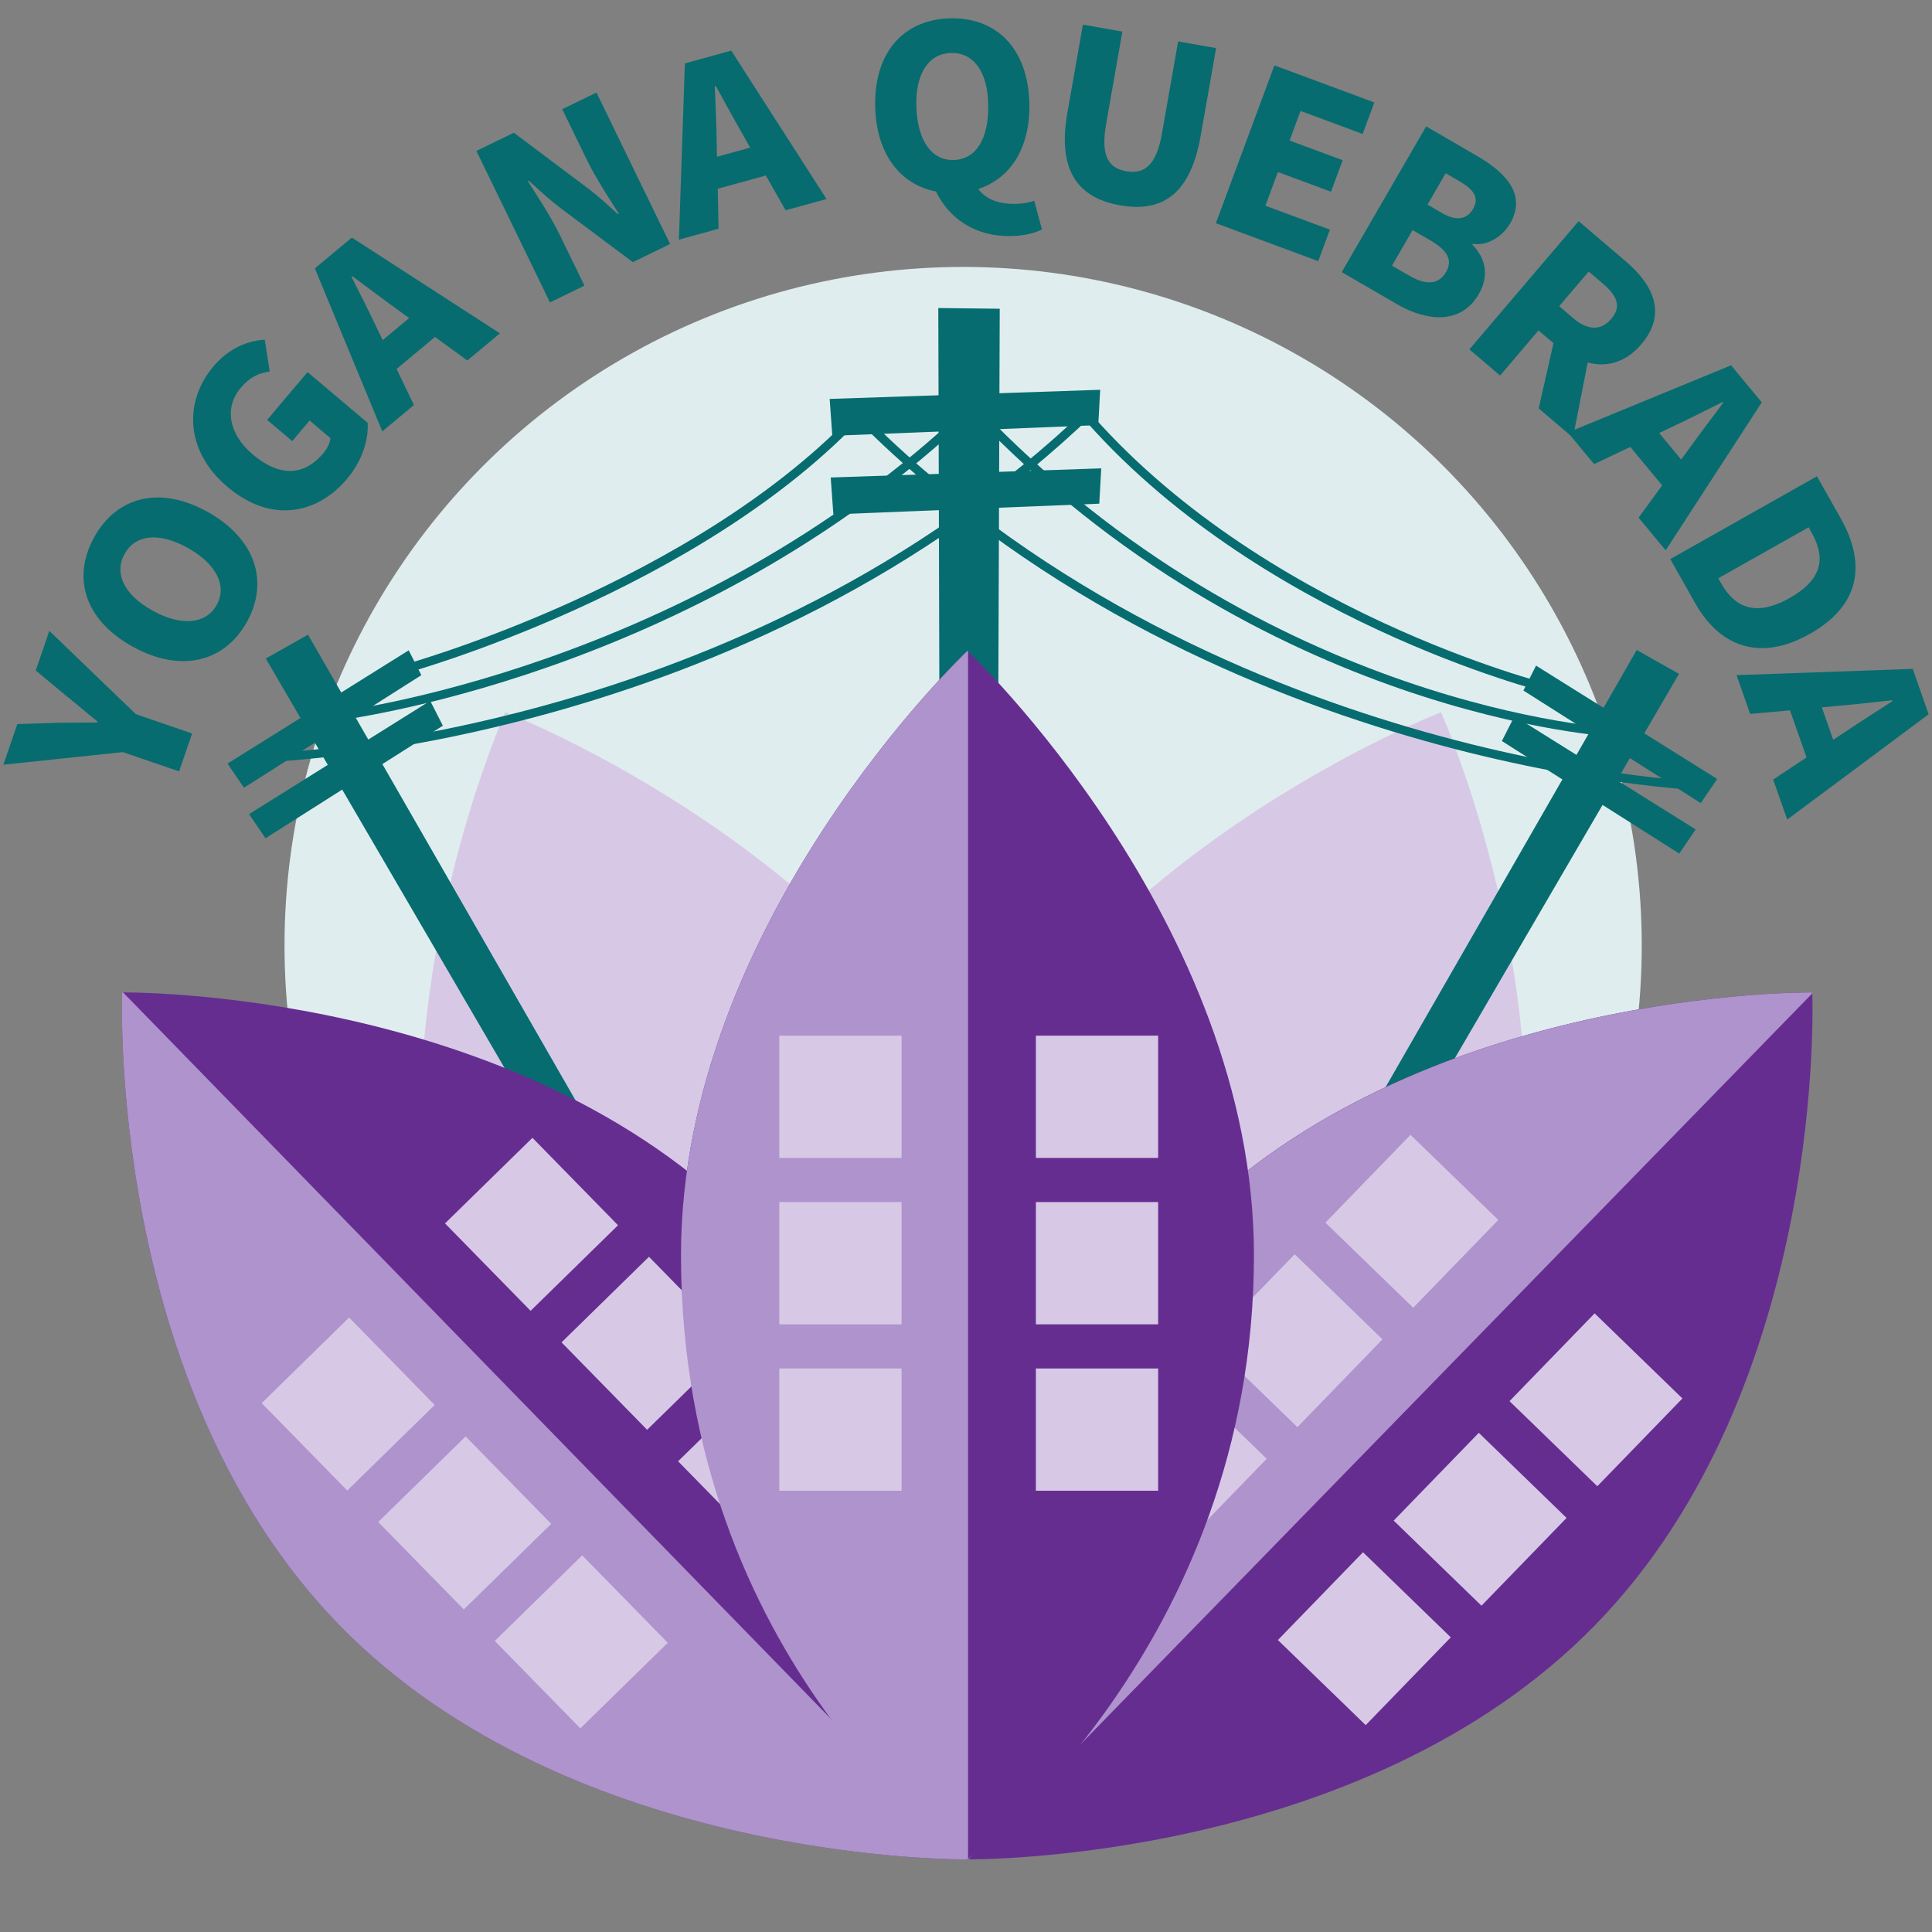 <?xml version="1.0" encoding="utf-8"?>
<!-- Generator: Adobe Illustrator 25.2.3, SVG Export Plug-In . SVG Version: 6.00 Build 0)  -->
<svg version="1.1" id="Capa_1" xmlns="http://www.w3.org/2000/svg" xmlns:xlink="http://www.w3.org/1999/xlink" x="0px" y="0px"
	 viewBox="0 0 512 512" style="enable-background:new 0 0 512 512;" xml:space="preserve">
<rect x="0" y="0" width="512" height="512" fill="#808080" stroke="none"/>
<style type="text/css">
	.st0{fill:#E0EDEE;}
	.st1{fill:#D7C9E6;}
	.st2{fill:none;stroke:#066C6F;stroke-width:2.307;stroke-miterlimit:10;}
	.st3{fill-rule:evenodd;clip-rule:evenodd;fill:#066C6F;}
	.st4{fill:#066C6F;}
	.st5{fill:#662D91;}
	.st6{fill:#AF93CD;}
</style>
<circle class="st0" cx="255.24" cy="250.58" r="179.84"/>
<path class="st1" d="M268.63,311.03c-34.66-83.85-134.71-122.27-134.71-122.27s-43.88,97.52-9.23,181.38
	c34.66,83.83,134.71,122.27,134.71,122.27S303.27,394.86,268.63,311.03"/>
<path class="st1" d="M391.12,370.13C356.46,453.96,256.41,492.4,256.41,492.4s-43.88-97.54-9.23-181.37
	c34.66-83.85,134.71-122.27,134.71-122.27S425.78,286.28,391.12,370.13"/>
<g>
	<path class="st2" d="M106.96,177.38c0,0,78.15-21.45,121.79-68.76"/>
	<path class="st2" d="M88.59,189.91c0,0,94.95-11.19,168.48-81.28"/>
	<path class="st2" d="M71.06,200.76c0,0,126.86-4.08,218.2-92.14"/>
	<path class="st2" d="M410.06,182.39c0,0-76.82-19.2-123.37-73.77"/>
	<path class="st2" d="M427.59,194.08c0,0-92.68-5.01-169.23-85.46"/>
	<path class="st2" d="M450.97,208.28c0,0-131.93-5.01-224.8-99.65"/>
	<g>
		<polygon class="st3" points="171.3,347.49 70.43,174.51 81.63,168.2 181.69,342.37 		"/>
		<polygon class="st3" points="60.3,202.36 108.31,172.34 111.66,178.93 64.65,208.76 		"/>
		<polygon class="st3" points="66.01,215.75 114.01,185.72 117.36,192.32 70.36,222.15 		"/>
	</g>
	<g>
		<polygon class="st3" points="344.08,351.56 444.95,178.58 433.75,172.26 333.69,346.43 		"/>
		<polygon class="st3" points="455.07,206.43 407.07,176.4 403.72,183 450.72,212.83 		"/>
		<polygon class="st3" points="449.37,219.81 401.36,189.79 398.01,196.38 445.02,226.21 		"/>
	</g>
	<polygon class="st3" points="249.36,335.3 248.66,81.63 264.94,81.82 264.01,336.29 	"/>
	<polygon class="st3" points="219.87,105.72 291.56,103.3 291.05,112.66 220.57,115.5 	"/>
	<polygon class="st3" points="220.15,126.54 291.84,124.12 291.32,133.48 220.85,136.32 	"/>
</g>
<g>
	<g>
		<g>
			<path class="st4" d="M32.54,199.32L0.9,202.65l3.69-10.76l10.62-0.34c3.55-0.01,6.82-0.05,10.53-0.08l0.09-0.26
				c-2.9-2.3-5.4-4.53-8.19-6.73l-8.17-6.79l3.61-10.5L36,189.26l14.91,5.12l-3.45,10.04L32.54,199.32z"/>
			<path class="st4" d="M35.16,171.37c-12.84-7.11-16.08-18.39-10.2-29c5.88-10.62,17.22-13.83,29.99-6.75
				c12.78,7.07,16.38,18.55,10.5,29.17S47.94,178.45,35.16,171.37z M49.68,145.16c-7.62-4.22-13.82-3.5-16.67,1.66
				c-2.82,5.1-0.18,10.8,7.44,15.01c7.56,4.19,14.15,3.6,16.97-1.5C60.28,155.18,57.24,149.34,49.68,145.16z"/>
			<path class="st4" d="M60.28,129.03c-11.36-9.6-11.45-22.77-3.76-31.88c4.2-4.98,9.2-6.86,13.65-7.13l1.3,8.45
				c-2.93,0.39-5.27,1.47-7.71,4.35c-4.24,5.03-3.36,12.06,3.24,17.63c6.81,5.75,13.35,5.98,18.7-0.36c1.02-1.2,1.81-2.78,1.85-4
				l-5.5-4.64l-4.6,5.45l-6.65-5.62l10.7-12.67l15.92,13.44c0.31,4.3-1.39,10.04-5.46,14.86C84,136.32,71.8,138.76,60.28,129.03z"/>
			<path class="st4" d="M83.44,71.12l9.8-8.16l39.25,25.38l-8.64,7.19l-8.58-6.23l-10.16,8.47l4.58,9.57l-8.38,6.98L83.44,71.12z
				 M101.42,90.14l7-5.84l-3.19-2.33c-3.7-2.63-7.98-5.94-11.86-8.77l-0.21,0.18c2.14,4.28,4.62,9.08,6.54,13.2L101.42,90.14z"/>
			<path class="st4" d="M126.25,40l9.93-4.83l19.22,14.44c2.74,2.02,5.59,4.6,8.35,7.15l0.25-0.12c-2.59-4.08-6.12-9.45-8.43-14.2
				L149,28.94l9.07-4.41l19.51,40.14l-9.87,4.8l-19.28-14.41c-2.68-2.05-5.53-4.63-8.29-7.18L139.89,48
				c2.65,4.2,6.09,9.39,8.43,14.2l6.56,13.5l-9.13,4.44L126.25,40z"/>
			<path class="st4" d="M181.5,16.8l12.29-3.38l25.25,39.33l-10.84,2.98l-5.24-9.22l-12.75,3.51l0.22,10.6l-10.51,2.89L181.5,16.8z
				 M190.01,41.54l8.79-2.42l-1.94-3.45c-2.29-3.92-4.81-8.7-7.17-12.88l-0.26,0.07c0.18,4.78,0.45,10.18,0.5,14.72L190.01,41.54z"
				/>
			<path class="st4" d="M248.04,50.75c-9.44-1.83-15.8-9.91-16.1-22.45c-0.35-14.67,7.75-23.16,19.88-23.44
				c12.13-0.29,20.62,7.88,20.97,22.48c0.28,11.86-5.02,19.94-13.52,22.74c2.13,3.04,6.13,4.04,9.83,3.95
				c1.92-0.05,3.63-0.36,4.99-0.8l2.03,7.56c-1.69,0.93-4.49,1.68-8.05,1.77C258.33,62.78,251.49,57.8,248.04,50.75z M261.89,27.58
				c-0.2-8.7-3.96-13.69-9.85-13.55c-5.82,0.14-9.41,5.3-9.2,14c0.22,9.25,4.05,14.51,9.87,14.37
				C258.6,42.27,262.11,36.84,261.89,27.58z"/>
			<path class="st4" d="M282.88,29.82l4.1-23.29l10.46,1.84l-4.3,24.44c-1.47,8.37,0.51,11.71,5.3,12.56
				c4.86,0.86,8.01-1.58,9.48-9.95l4.3-24.44l10.06,1.77l-4.1,23.29c-2.62,14.85-9.65,20.43-21.33,18.38
				C285.17,52.35,280.26,44.67,282.88,29.82z"/>
			<path class="st4" d="M337.73,17.33l26.48,9.82l-3.1,8.35l-16.45-6.1l-2.91,7.84l14.07,5.22l-3.1,8.35l-14.07-5.22l-3.31,8.93
				l17.1,6.34l-3.1,8.35l-27.12-10.06L337.73,17.33z"/>
			<path class="st4" d="M377.95,33.5l13.46,7.81c8.01,4.64,13.11,10.46,8.78,17.93c-1.96,3.38-6.02,6.02-9.85,5.38l-0.14,0.24
				c3.3,3.34,4.67,7.94,1.68,13.1c-4.58,7.89-13.36,7.46-21.72,2.62l-14.59-8.46L377.95,33.5z M373.52,73.09
				c4.51,2.61,7.78,2.29,9.68-0.97c1.89-3.26,0.36-5.81-4.21-8.46l-4.63-2.68l-5.47,9.43L373.52,73.09z M382.14,56.46
				c3.97,2.3,6.69,1.58,8.24-1.09c1.62-2.79,0.43-4.98-3.36-7.18l-3.91-2.27l-4.81,8.3L382.14,56.46z"/>
			<path class="st4" d="M418.35,58.61l12.47,10.63c7.2,6.14,11.12,13.8,4.14,21.99c-4.22,4.96-9.29,6.14-14.2,4.83l-3.91,19.91
				l-9.08-7.74l3.92-17.28l-3.97-3.38l-10.18,11.95l-8.14-6.94L418.35,58.61z M416.9,84.31c3.86,3.29,7.37,3.4,10.13,0.16
				c2.75-3.23,1.56-6.06-2.3-9.35l-3.71-3.16l-7.82,9.18L416.9,84.31z"/>
			<path class="st4" d="M458.75,96.81l8.14,9.82l-25.47,39.21l-7.18-8.65l6.25-8.57l-8.45-10.18l-9.58,4.56l-6.96-8.39L458.75,96.81
				z M439.7,114.76l5.82,7.02l2.34-3.19c2.63-3.7,5.95-7.97,8.8-11.84l-0.18-0.21c-4.29,2.13-9.1,4.61-13.22,6.51L439.7,114.76z"/>
			<path class="st4" d="M481.51,126.22l6.3,11.16c6.71,11.88,5.33,22.97-8.16,30.59c-13.43,7.58-23.99,3.24-30.4-8.11l-6.61-11.7
				L481.51,126.22z M456.11,154.57c3.54,6.27,8.99,9.09,18.18,3.9c9.25-5.22,9.29-11.15,5.75-17.42l-0.74-1.31l-23.94,13.51
				L456.11,154.57z"/>
			<path class="st4" d="M506.89,177.26l4.22,12.03l-37.48,27.9l-3.72-10.6l8.84-5.86l-4.38-12.48l-10.56,0.95l-3.61-10.28
				L506.89,177.26z M482.8,187.45l3.02,8.6l3.3-2.18c3.75-2.55,8.35-5.4,12.36-8.04l-0.09-0.26c-4.76,0.51-10.12,1.16-14.65,1.51
				L482.8,187.45z"/>
		</g>
	</g>
</g>
<path class="st5" d="M422.79,430.6c-61.82,63.46-166.41,62.15-166.41,62.15s-4.35-104.15,57.49-167.59
	C375.7,261.71,480.27,263,480.27,263S484.61,367.15,422.79,430.6"/>
<path class="st6" d="M480.29,263.24c-0.02-0.12-0.02-0.23-0.02-0.23s-104.57-1.29-166.39,62.17
	c-61.84,63.43-57.49,167.59-57.49,167.59h0.23L480.29,263.24"/>
<path class="st5" d="M198.77,325.17C136.96,261.71,32.38,263,32.38,263s-4.34,104.15,57.49,167.6
	c61.82,63.46,166.41,62.15,166.41,62.15S260.6,388.6,198.77,325.17"/>
<path class="st6" d="M256.27,492.54v0.22c0,0-104.59,1.3-166.41-62.15C28.04,367.15,32.38,263,32.38,263h0.23L256.27,492.54"/>
<rect x="75.9" y="355.72" transform="matrix(0.715 -0.7 0.7 0.715 -233.924 170.633)" class="st1" width="32.4" height="32.4"/>
<rect x="124.48" y="308.13" transform="matrix(0.715 -0.7 0.7 0.715 -186.758 191.038)" class="st1" width="32.4" height="32.4"/>
<rect x="106.76" y="387.22" transform="matrix(0.715 -0.7 0.7 0.715 -247.155 201.219)" class="st1" width="32.4" height="32.4"/>
<rect x="155.33" y="339.65" transform="matrix(0.715 -0.7 0.7 0.715 -199.998 221.623)" class="st1" width="32.4" height="32.4"/>
<rect x="137.62" y="418.73" transform="matrix(0.715 -0.7 0.7 0.715 -260.388 231.807)" class="st1" width="32.4" height="32.4"/>
<rect x="186.19" y="371.16" transform="matrix(0.715 -0.7 0.7 0.715 -213.233 252.208)" class="st1" width="32.4" height="32.4"/>
<rect x="406.78" y="354.92" transform="matrix(0.696 -0.718 0.718 0.696 -137.909 416.362)" class="st1" width="32.4" height="32.4"/>
<rect x="357.98" y="307.59" transform="matrix(0.696 -0.718 0.718 0.696 -118.756 366.957)" class="st1" width="32.4" height="32.4"/>
<rect x="376.07" y="386.58" transform="matrix(0.696 -0.718 0.718 0.696 -169.965 403.937)" class="st1" width="32.4" height="32.4"/>
<rect x="327.28" y="339.24" transform="matrix(0.696 -0.718 0.718 0.696 -150.804 354.53)" class="st1" width="32.4" height="32.4"/>
<rect x="345.37" y="418.23" transform="matrix(0.696 -0.718 0.718 0.696 -202.006 391.514)" class="st1" width="32.4" height="32.4"/>
<rect x="296.58" y="370.9" transform="matrix(0.696 -0.718 0.718 0.696 -182.853 342.108)" class="st1" width="32.4" height="32.4"/>
<path class="st5" d="M332.31,332.62c0,103.82-75.92,160.13-75.92,160.13s-75.92-71.68-75.92-160.13s75.92-160.15,75.92-160.15
	S332.31,244.18,332.31,332.62"/>
<path class="st6" d="M256.55,172.63l-0.16-0.16c0,0-75.92,71.7-75.92,160.15c0,107.77,75.92,160.13,75.92,160.13
	s0.08-0.08,0.16-0.14V172.63"/>
<rect x="206.53" y="274.46" class="st1" width="32.4" height="32.4"/>
<rect x="274.52" y="274.46" class="st1" width="32.4" height="32.4"/>
<rect x="206.53" y="318.56" class="st1" width="32.4" height="32.4"/>
<rect x="274.52" y="318.56" class="st1" width="32.4" height="32.4"/>
<rect x="206.53" y="362.66" class="st1" width="32.4" height="32.4"/>
<rect x="274.52" y="362.66" class="st1" width="32.4" height="32.4"/>
</svg>
